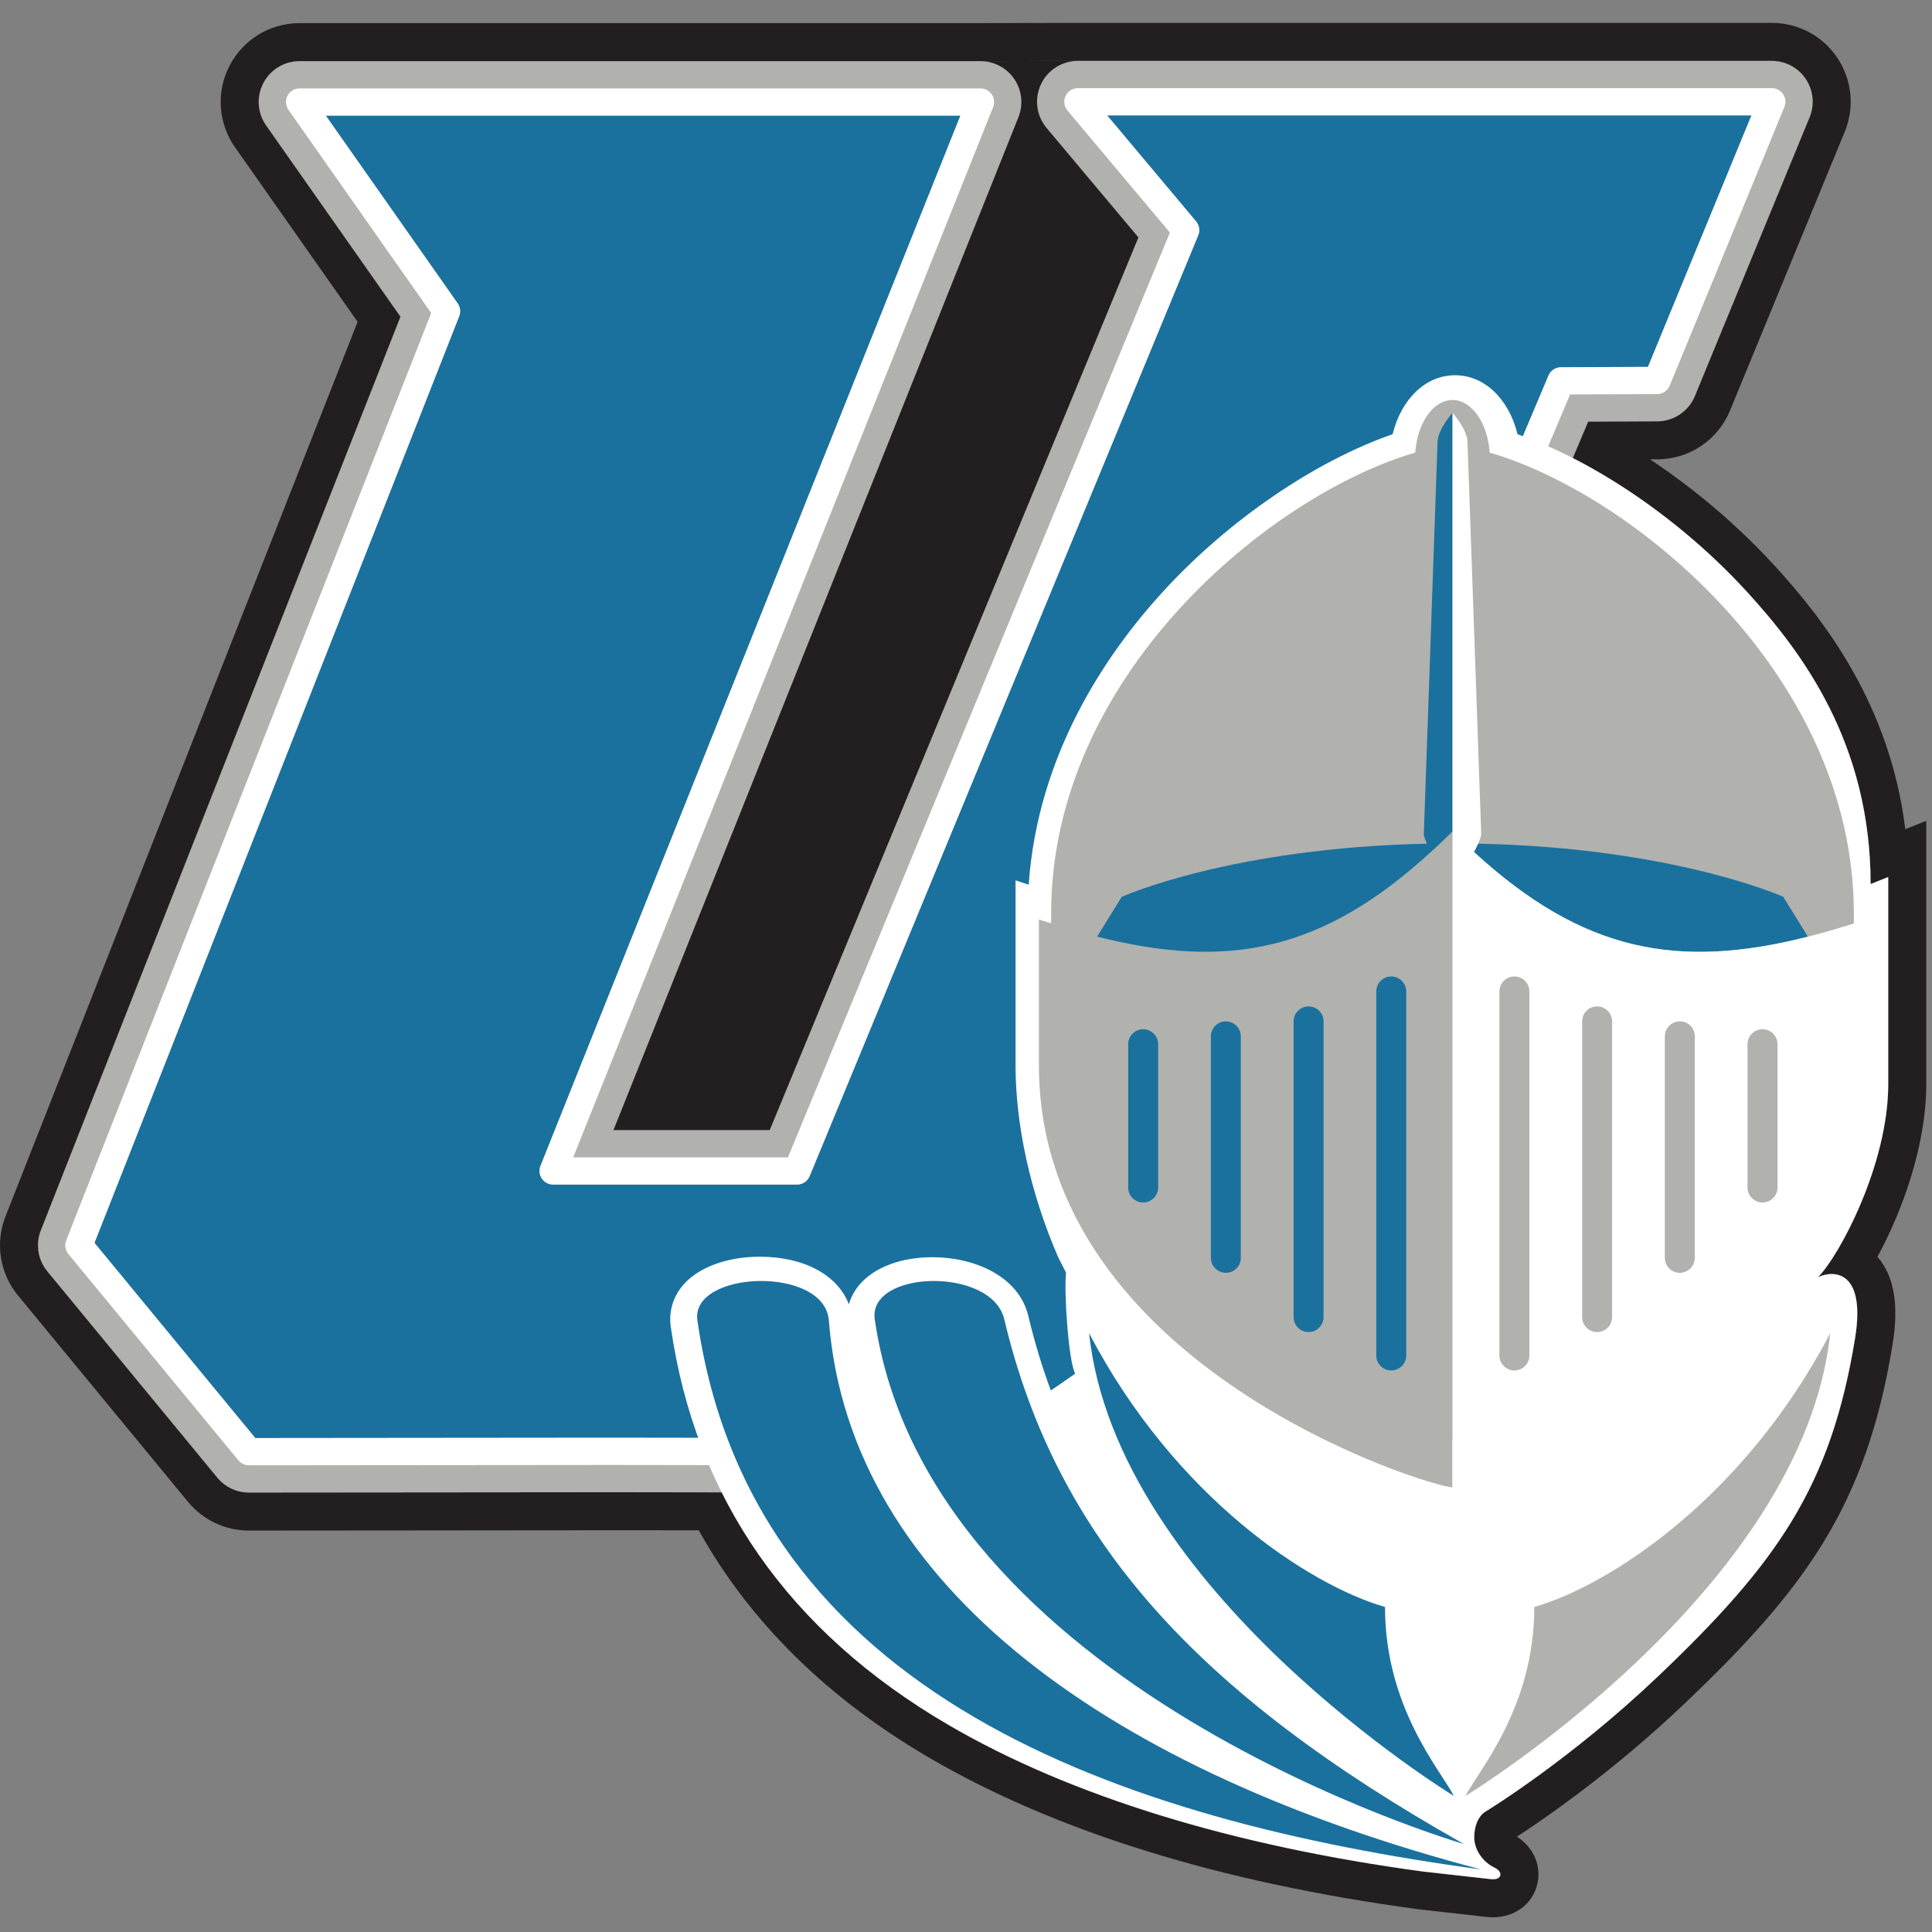 <?xml version="1.0" encoding="UTF-8"?>
<svg width="200px" height="200px" viewBox="0 0 200 200" version="1.1" xmlns="http://www.w3.org/2000/svg" xmlns:xlink="http://www.w3.org/1999/xlink">
    <rect x="0" y="0" width="200" height="200" fill="#808080" stroke="none"/>
    <!-- Generator: Sketch 51.3 (57544) - http://www.bohemiancoding.com/sketch -->
    <title>urbana</title>
    <desc>Created with Sketch.</desc>
    <defs></defs>
    <g id="urbana" stroke="none" stroke-width="1" fill="none" fill-rule="evenodd">
        <g id="urbana_BGL" transform="translate(0, 2)">
            <g id="urbana">
                <g id="g10" transform="translate(99.877, 98.322) scale(-1, 1) rotate(-180) translate(-99.877, -98.322) translate(0, 0.167)">
                    <g id="g12">
                        <path d="M101.503,192.146 C83.88,192.146 31.012,192.146 31.012,192.146 C29.435,192.146 27.988,191.268 27.26,189.868 C26.532,188.468 26.645,186.779 27.553,185.487 L41.458,165.692 L4.228,71.108 C3.667,69.678 3.923,68.056 4.901,66.87 L22.501,45.509 C23.305,44.534 24.501,43.97 25.764,43.97 C32.098,43.97 38.399,43.979 44.675,43.986 C50.9,43.996 57.102,44.003 63.29,44.003 C67.354,44.003 71.137,43.999 74.707,43.992 C79.575,34.263 87.414,26.207 98.152,19.933 C110.813,12.535 127.688,7.377 147.377,4.728 L154.323,3.95 C155.49,3.815 155.648,4.689 154.722,5.134 C153.371,5.783 152.613,7.124 152.613,8.247 C152.613,10.248 153.697,10.888 153.697,10.888 C154.058,11.107 162.618,16.356 171.634,24.936 C183.955,36.66 189.535,44.564 192.039,59.96 C193.175,66.951 189.831,67.05 188.2,66.26 C190.373,68.433 195.469,77.892 195.469,86.237 L195.469,107.69 L193.646,106.96 C193.646,121.541 186.542,130.991 180.826,137.235 C175.63,142.911 169.165,147.818 162.813,151.057 L164.407,154.831 L171.562,154.861 C173.269,154.869 174.806,155.902 175.454,157.48 L187.328,186.337 C187.865,187.64 187.717,189.127 186.93,190.299 C186.146,191.471 184.828,192.174 183.417,192.174 C183.417,192.174 129.541,192.174 111.582,192.174 L101.503,192.146" id="path14" fill="#231F20" fill-rule="nonzero"></path>
                        <path d="M183.417,196.11 L111.582,196.11 L101.493,196.082 L31.012,196.082 C27.953,196.082 25.177,194.396 23.767,191.682 C22.357,188.971 22.573,185.73 24.331,183.225 L37.02,165.163 L0.566,72.55 C-0.519,69.788 -0.021,66.653 1.863,64.367 L19.463,43.007 C21.019,41.118 23.316,40.034 25.764,40.034 C31.584,40.034 37.375,40.041 43.145,40.048 L44.68,40.05 C50.904,40.06 57.104,40.067 63.29,40.067 C66.465,40.067 69.469,40.065 72.333,40.061 C77.594,30.613 85.6,22.707 96.166,16.534 C109.28,8.872 126.333,3.588 146.852,0.828 L146.895,0.822 L146.939,0.817 L153.885,0.038 C154.099,0.013 154.33,0 154.555,0 C156.831,0 158.677,1.393 159.149,3.467 C159.58,5.362 158.739,7.247 157.032,8.344 C159.876,10.196 166.984,15.078 174.347,22.085 C186.788,33.922 193.189,42.514 195.923,59.328 C196.585,63.398 196.082,66.347 194.385,68.343 C194.375,68.354 194.366,68.365 194.356,68.376 C196.892,73.034 199.405,79.862 199.405,86.237 L199.405,107.69 L199.405,113.506 L197.237,112.638 C195.654,125.449 188.94,134.201 183.729,139.893 C179.938,144.034 175.492,147.819 170.815,150.922 L171.578,150.925 C174.888,150.94 177.837,152.925 179.094,155.984 L190.968,184.839 C192.007,187.361 191.72,190.222 190.2,192.491 C188.685,194.755 186.149,196.11 183.417,196.11 Z M183.417,192.174 C184.828,192.174 186.146,191.471 186.93,190.299 C187.717,189.127 187.865,187.64 187.328,186.337 L175.454,157.48 C174.806,155.902 173.269,154.869 171.562,154.861 L164.407,154.831 L162.813,151.057 C169.165,147.818 175.63,142.911 180.826,137.235 C186.542,130.991 193.646,121.541 193.646,106.96 L195.469,107.69 L195.469,86.237 C195.469,77.891 190.373,68.433 188.2,66.26 C188.598,66.452 189.097,66.592 189.608,66.592 C191.195,66.592 192.898,65.246 192.039,59.96 C189.535,44.564 183.955,36.66 171.634,24.936 C162.618,16.356 154.058,11.107 153.697,10.888 C153.697,10.888 152.613,10.248 152.613,8.247 C152.613,7.124 153.371,5.783 154.722,5.134 C155.582,4.721 155.507,3.936 154.555,3.936 C154.483,3.936 154.405,3.94 154.323,3.95 L147.377,4.728 C127.688,7.377 110.813,12.535 98.152,19.933 C87.414,26.207 79.575,34.263 74.707,43.992 C71.137,43.999 67.354,44.003 63.29,44.003 C57.102,44.003 50.9,43.996 44.675,43.986 C38.399,43.979 32.098,43.97 25.764,43.97 C24.501,43.97 23.305,44.534 22.501,45.509 L4.901,66.87 C3.923,68.056 3.667,69.678 4.228,71.108 L41.458,165.692 L27.553,185.487 C26.645,186.779 26.532,188.468 27.26,189.868 C27.988,191.268 29.435,192.146 31.012,192.146 C31.012,192.146 83.88,192.146 101.503,192.146 L111.582,192.174 C129.541,192.174 183.417,192.174 183.417,192.174 Z" id="path16" fill="#231F20" fill-rule="nonzero"></path>
                        <path d="M91.399,43.917 C83.198,43.976 74.266,44.003 63.29,44.003 C57.102,44.003 50.9,43.996 44.675,43.986 C38.399,43.979 32.098,43.97 25.764,43.97 C24.501,43.97 23.305,44.534 22.501,45.509 L4.901,66.87 C3.923,68.056 3.667,69.678 4.228,71.108 L41.458,165.692 L27.553,185.487 C26.645,186.779 26.532,188.468 27.26,189.868 C27.988,191.268 29.435,192.146 31.012,192.146 L101.503,192.146 C102.906,192.146 104.217,191.45 105.004,190.288 C105.791,189.127 105.949,187.652 105.429,186.349 L63.506,81.489 L79.682,81.489 L117.849,173.899 L108.344,185.227 C107.287,186.486 107.055,188.243 107.751,189.733 C108.444,191.222 109.939,192.174 111.582,192.174 L183.417,192.174 C184.828,192.174 186.146,191.471 186.93,190.299 C187.717,189.127 187.865,187.64 187.328,186.337 L175.454,157.48 C174.806,155.903 173.269,154.869 171.562,154.861 L164.407,154.831 L162.016,149.17 L155.452,132.607 C148.139,114.167 140.578,95.099 133.253,76.306 C129.436,66.514 123.391,58.398 115.29,52.187 C108.029,46.621 100.308,43.916 91.686,43.916 L91.399,43.917" id="path18" fill="#B1B1AE"></path>
                        <path d="M123.816,175.561 C124.154,175.159 124.24,174.602 124.039,174.117 L83.813,76.723 C83.595,76.195 83.08,75.851 82.51,75.851 L57.26,75.851 C56.793,75.851 56.355,76.084 56.093,76.471 C55.831,76.858 55.778,77.35 55.952,77.784 L99.422,186.507 L33.725,186.507 L47.379,167.071 C47.652,166.684 47.711,166.185 47.538,165.745 L9.779,69.815 L26.429,49.608 C32.523,49.609 38.586,49.617 44.627,49.625 C50.841,49.633 57.032,49.642 63.21,49.642 C74.236,49.642 83.206,49.614 91.44,49.555 L91.686,49.554 C99.019,49.554 105.619,51.879 111.86,56.661 C119.235,62.316 124.515,69.412 128,78.354 C135.356,97.227 142.948,116.37 150.289,134.883 C152.458,140.352 154.627,145.82 156.793,151.291 L160.299,159.598 C160.519,160.119 161.028,160.458 161.593,160.46 L170.598,160.495 L181.314,186.535 L114.606,186.535 L123.816,175.561" id="path20" fill="#1A719E" fill-rule="nonzero"></path>
                        <path d="M160.299,159.598 L156.793,151.291 C154.627,145.82 152.458,140.352 150.289,134.883 C142.948,116.37 135.356,97.227 128,78.354 C124.515,69.412 119.235,62.316 111.86,56.661 C105.619,51.879 99.019,49.554 91.686,49.554 L91.44,49.555 C83.206,49.614 74.236,49.642 63.21,49.642 C57.032,49.642 50.841,49.633 44.627,49.625 C38.586,49.617 32.523,49.609 26.429,49.608 L9.779,69.815 L47.538,165.745 C47.711,166.185 47.652,166.684 47.379,167.071 L33.725,186.507 L99.422,186.507 L55.952,77.784 C55.778,77.35 55.831,76.858 56.093,76.471 C56.355,76.084 56.793,75.851 57.26,75.851 L82.51,75.851 C83.08,75.851 83.595,76.195 83.813,76.723 L124.039,174.117 C124.24,174.602 124.154,175.159 123.816,175.561 L114.606,186.535 L181.314,186.535 L170.598,160.495 L161.593,160.46 C161.028,160.458 160.519,160.119 160.299,159.598 Z M184.589,188.729 C184.327,189.12 183.888,189.354 183.417,189.354 L111.582,189.354 C111.034,189.354 110.537,189.037 110.305,188.541 C110.073,188.044 110.15,187.458 110.502,187.039 L121.107,174.403 L81.568,78.671 L59.342,78.671 L102.812,187.394 C102.985,187.828 102.933,188.32 102.67,188.707 C102.408,189.095 101.971,189.327 101.503,189.327 L31.012,189.327 C30.487,189.327 30.004,189.034 29.761,188.567 C29.519,188.1 29.557,187.537 29.859,187.107 L44.637,166.071 L6.852,70.074 C6.665,69.598 6.75,69.057 7.076,68.662 L24.676,47.303 C24.944,46.977 25.343,46.789 25.764,46.789 C32.084,46.789 38.369,46.798 44.63,46.806 C50.844,46.814 57.033,46.823 63.21,46.823 C74.229,46.823 83.192,46.795 91.42,46.735 L91.686,46.734 C99.663,46.734 106.823,49.25 113.574,54.423 C121.262,60.319 127,68.026 130.627,77.33 C137.979,96.196 145.569,115.335 152.91,133.844 C155.078,139.313 157.248,144.782 159.402,150.223 L162.534,157.644 L171.549,157.68 C172.119,157.683 172.631,158.027 172.847,158.554 L184.721,187.409 C184.9,187.844 184.851,188.338 184.589,188.729 Z" id="path22" fill="#FFFFFF" fill-rule="nonzero"></path>
                        <path d="M180.826,137.235 C174.052,144.635 165.12,150.74 157.095,153.526 C156.201,157.163 153.684,159.632 150.627,159.632 C147.574,159.632 145.058,157.163 144.162,153.528 C136.08,150.716 127.123,144.598 120.369,137.207 C114.429,130.706 107.426,120.33 106.489,106.892 L105.127,107.344 L105.127,103.239 L105.127,88.263 C105.127,82.077 106.626,75.055 109.546,68.322 L110.364,66.716 C110.117,65.129 110.594,57.528 111.307,56.276 L108.786,54.522 C107.865,57.004 107.09,59.564 106.46,62.218 C105.457,66.44 100.76,68.331 96.548,68.331 L96.547,68.331 C93.3,68.331 90.553,67.309 89.011,65.528 C88.474,64.909 88.092,64.205 87.873,63.453 C86.74,66.458 83.269,68.382 78.651,68.382 C75.271,68.381 72.311,67.293 70.732,65.469 C69.669,64.242 69.21,62.694 69.439,61.11 C71.982,43.433 81.642,29.579 98.152,19.933 C110.813,12.535 127.688,7.377 147.377,4.728 L154.323,3.95 C155.49,3.815 155.648,4.689 154.722,5.134 C153.371,5.783 152.613,7.124 152.613,8.247 C152.613,10.248 153.697,10.888 153.697,10.888 C154.058,11.107 162.618,16.356 171.634,24.936 C183.955,36.66 189.535,44.564 192.039,59.96 C193.175,66.951 189.831,67.05 188.2,66.26 C190.373,68.433 195.469,77.892 195.469,86.237 L195.469,107.69 L193.646,106.96 C193.646,121.541 186.542,130.991 180.826,137.235" id="path24" fill="#FFFFFF" fill-rule="nonzero"></path>
                        <path d="M154.215,151.619 C154.004,154.674 152.368,157.067 150.36,157.067 C148.356,157.067 146.72,154.678 146.507,151.625 C131.701,147.326 108.813,128.741 108.813,103.912 L108.813,102.896 C108.39,103.03 107.979,103.15 107.548,103.293 L107.548,88.22 C107.548,56.918 148.137,44.509 150.36,44.509 L150.36,49.524 C173.308,49.524 191.911,68.131 191.911,91.076 L191.911,103.912 C191.911,128.741 168.856,147.4 154.215,151.619" id="path26" fill="#B1B1AE" fill-rule="nonzero"></path>
                        <path d="M148.814,152.702 L147.394,112.113 C147.394,111.932 147.523,111.57 147.719,111.137 C127.407,110.72 116.121,105.64 116.121,105.64 L113.572,101.518 C127.131,98.081 136.914,99.982 148.135,110.295 C148.451,110.585 148.764,110.857 149.082,111.161 C149.506,111.565 149.931,111.981 150.36,112.409 L150.365,155.751 C150.365,155.751 148.814,153.997 148.814,152.702" id="path28" fill="#1A719E" fill-rule="nonzero"></path>
                        <path d="M187.155,101.511 L184.601,105.64 C184.601,105.64 173.322,110.723 153.012,111.14 C152.892,110.873 152.751,110.585 152.585,110.279 C163.812,99.967 173.634,98.08 187.155,101.511" id="path30" fill="#1A719E" fill-rule="nonzero"></path>
                        <path d="M187.155,101.511 C173.634,98.08 163.812,99.967 152.585,110.279 C152.751,110.585 152.892,110.873 153.012,111.14 C153.206,111.571 153.336,111.933 153.336,112.113 L151.915,152.702 C151.915,153.997 150.365,155.751 150.365,155.751 L150.365,112.404 C150.363,112.405 150.361,112.407 150.36,112.409 L150.36,111.17 L150.36,86.742 L150.36,44.509 C152.582,44.509 193.175,56.918 193.175,88.22 L193.175,103.293 C191.084,102.597 189.082,102 187.155,101.511" id="path32" fill="#FFFFFF" fill-rule="nonzero"></path>
                        <path d="M137.014,62.131 C137.014,61.279 136.316,60.581 135.463,60.581 C134.605,60.581 133.912,61.279 133.912,62.131 L133.912,92.741 C133.912,93.6 134.605,94.292 135.463,94.292 C136.316,94.292 137.014,93.6 137.014,92.741 L137.014,62.131" id="path34" fill="#1A719E" fill-rule="nonzero"></path>
                        <path d="M125.351,91.191 C125.351,92.049 126.043,92.747 126.901,92.747 C127.754,92.747 128.449,92.049 128.449,91.191 L128.449,68.266 C128.449,67.413 127.754,66.716 126.901,66.716 C126.043,66.716 125.351,67.413 125.351,68.266 L125.351,91.191" id="path36" fill="#1A719E" fill-rule="nonzero"></path>
                        <path d="M116.789,90.379 C116.789,91.232 117.481,91.93 118.342,91.93 C119.196,91.93 119.89,91.232 119.89,90.379 L119.89,75.545 C119.89,74.692 119.196,73.995 118.342,73.995 C117.481,73.995 116.789,74.692 116.789,75.545 L116.789,90.379" id="path38" fill="#1A719E" fill-rule="nonzero"></path>
                        <path d="M180.905,90.379 C180.905,91.232 181.598,91.93 182.459,91.93 C183.312,91.93 184.006,91.232 184.006,90.379 L184.006,75.545 C184.006,74.692 183.312,73.995 182.459,73.995 C181.598,73.995 180.905,74.692 180.905,75.545 L180.905,90.379" id="path40" fill="#B1B1AE" fill-rule="nonzero"></path>
                        <path d="M142.472,95.843 C142.472,96.696 143.166,97.393 144.025,97.393 C144.878,97.393 145.573,96.696 145.573,95.843 L145.573,58.156 C145.573,57.303 144.878,56.606 144.025,56.606 C143.166,56.606 142.472,57.303 142.472,58.156 L142.472,95.843" id="path42" fill="#1A719E" fill-rule="nonzero"></path>
                        <path d="M163.784,62.131 C163.784,61.279 164.478,60.581 165.331,60.581 C166.192,60.581 166.884,61.279 166.884,62.131 L166.884,92.741 C166.884,93.6 166.192,94.292 165.331,94.292 C164.478,94.292 163.784,93.6 163.784,92.741 L163.784,62.131" id="path44" fill="#B1B1AE" fill-rule="nonzero"></path>
                        <path d="M175.443,91.191 C175.443,92.049 174.751,92.747 173.893,92.747 C173.04,92.747 172.342,92.049 172.342,91.191 L172.342,68.266 C172.342,67.413 173.04,66.716 173.893,66.716 C174.751,66.716 175.443,67.413 175.443,68.266 L175.443,91.191" id="path46" fill="#B1B1AE" fill-rule="nonzero"></path>
                        <path d="M158.32,95.843 C158.32,96.696 157.628,97.393 156.769,97.393 C155.916,97.393 155.219,96.696 155.219,95.843 L155.219,58.156 C155.219,57.303 155.916,56.606 156.769,56.606 C157.628,56.606 158.32,57.303 158.32,58.156 L158.32,95.843" id="path48" fill="#B1B1AE" fill-rule="nonzero"></path>
                        <path d="M112.743,60.463 C121.608,43.495 135.491,34.393 143.376,32.123 C143.376,21.768 149.077,15.283 150.511,12.556 C150.511,12.556 115.559,33.843 112.743,60.463" id="path50" fill="#1A719E" fill-rule="nonzero"></path>
                        <path d="M103.966,61.895 C109.337,39.281 123.749,23.235 151.548,7.582 C151.548,7.582 96.064,23.628 90.556,61.895 C89.819,67.001 102.662,67.388 103.966,61.895" id="path52" fill="#1A719E" fill-rule="nonzero"></path>
                        <path d="M85.803,61.782 C87.971,34.009 115.459,14.903 153.32,4.951 C116.12,9.98 77.782,22.948 72.195,61.782 C71.447,66.964 85.357,67.498 85.803,61.782" id="path54" fill="#1A719E" fill-rule="nonzero"></path>
                        <path d="M189.464,60.463 C180.598,43.495 166.715,34.393 158.831,32.123 C158.831,21.768 153.13,15.283 151.696,12.556 C151.696,12.556 186.648,33.843 189.464,60.463" id="path56" fill="#B1B1AE" fill-rule="nonzero"></path>
                    </g>
                </g>
            </g>
        </g>
    </g>
</svg>
